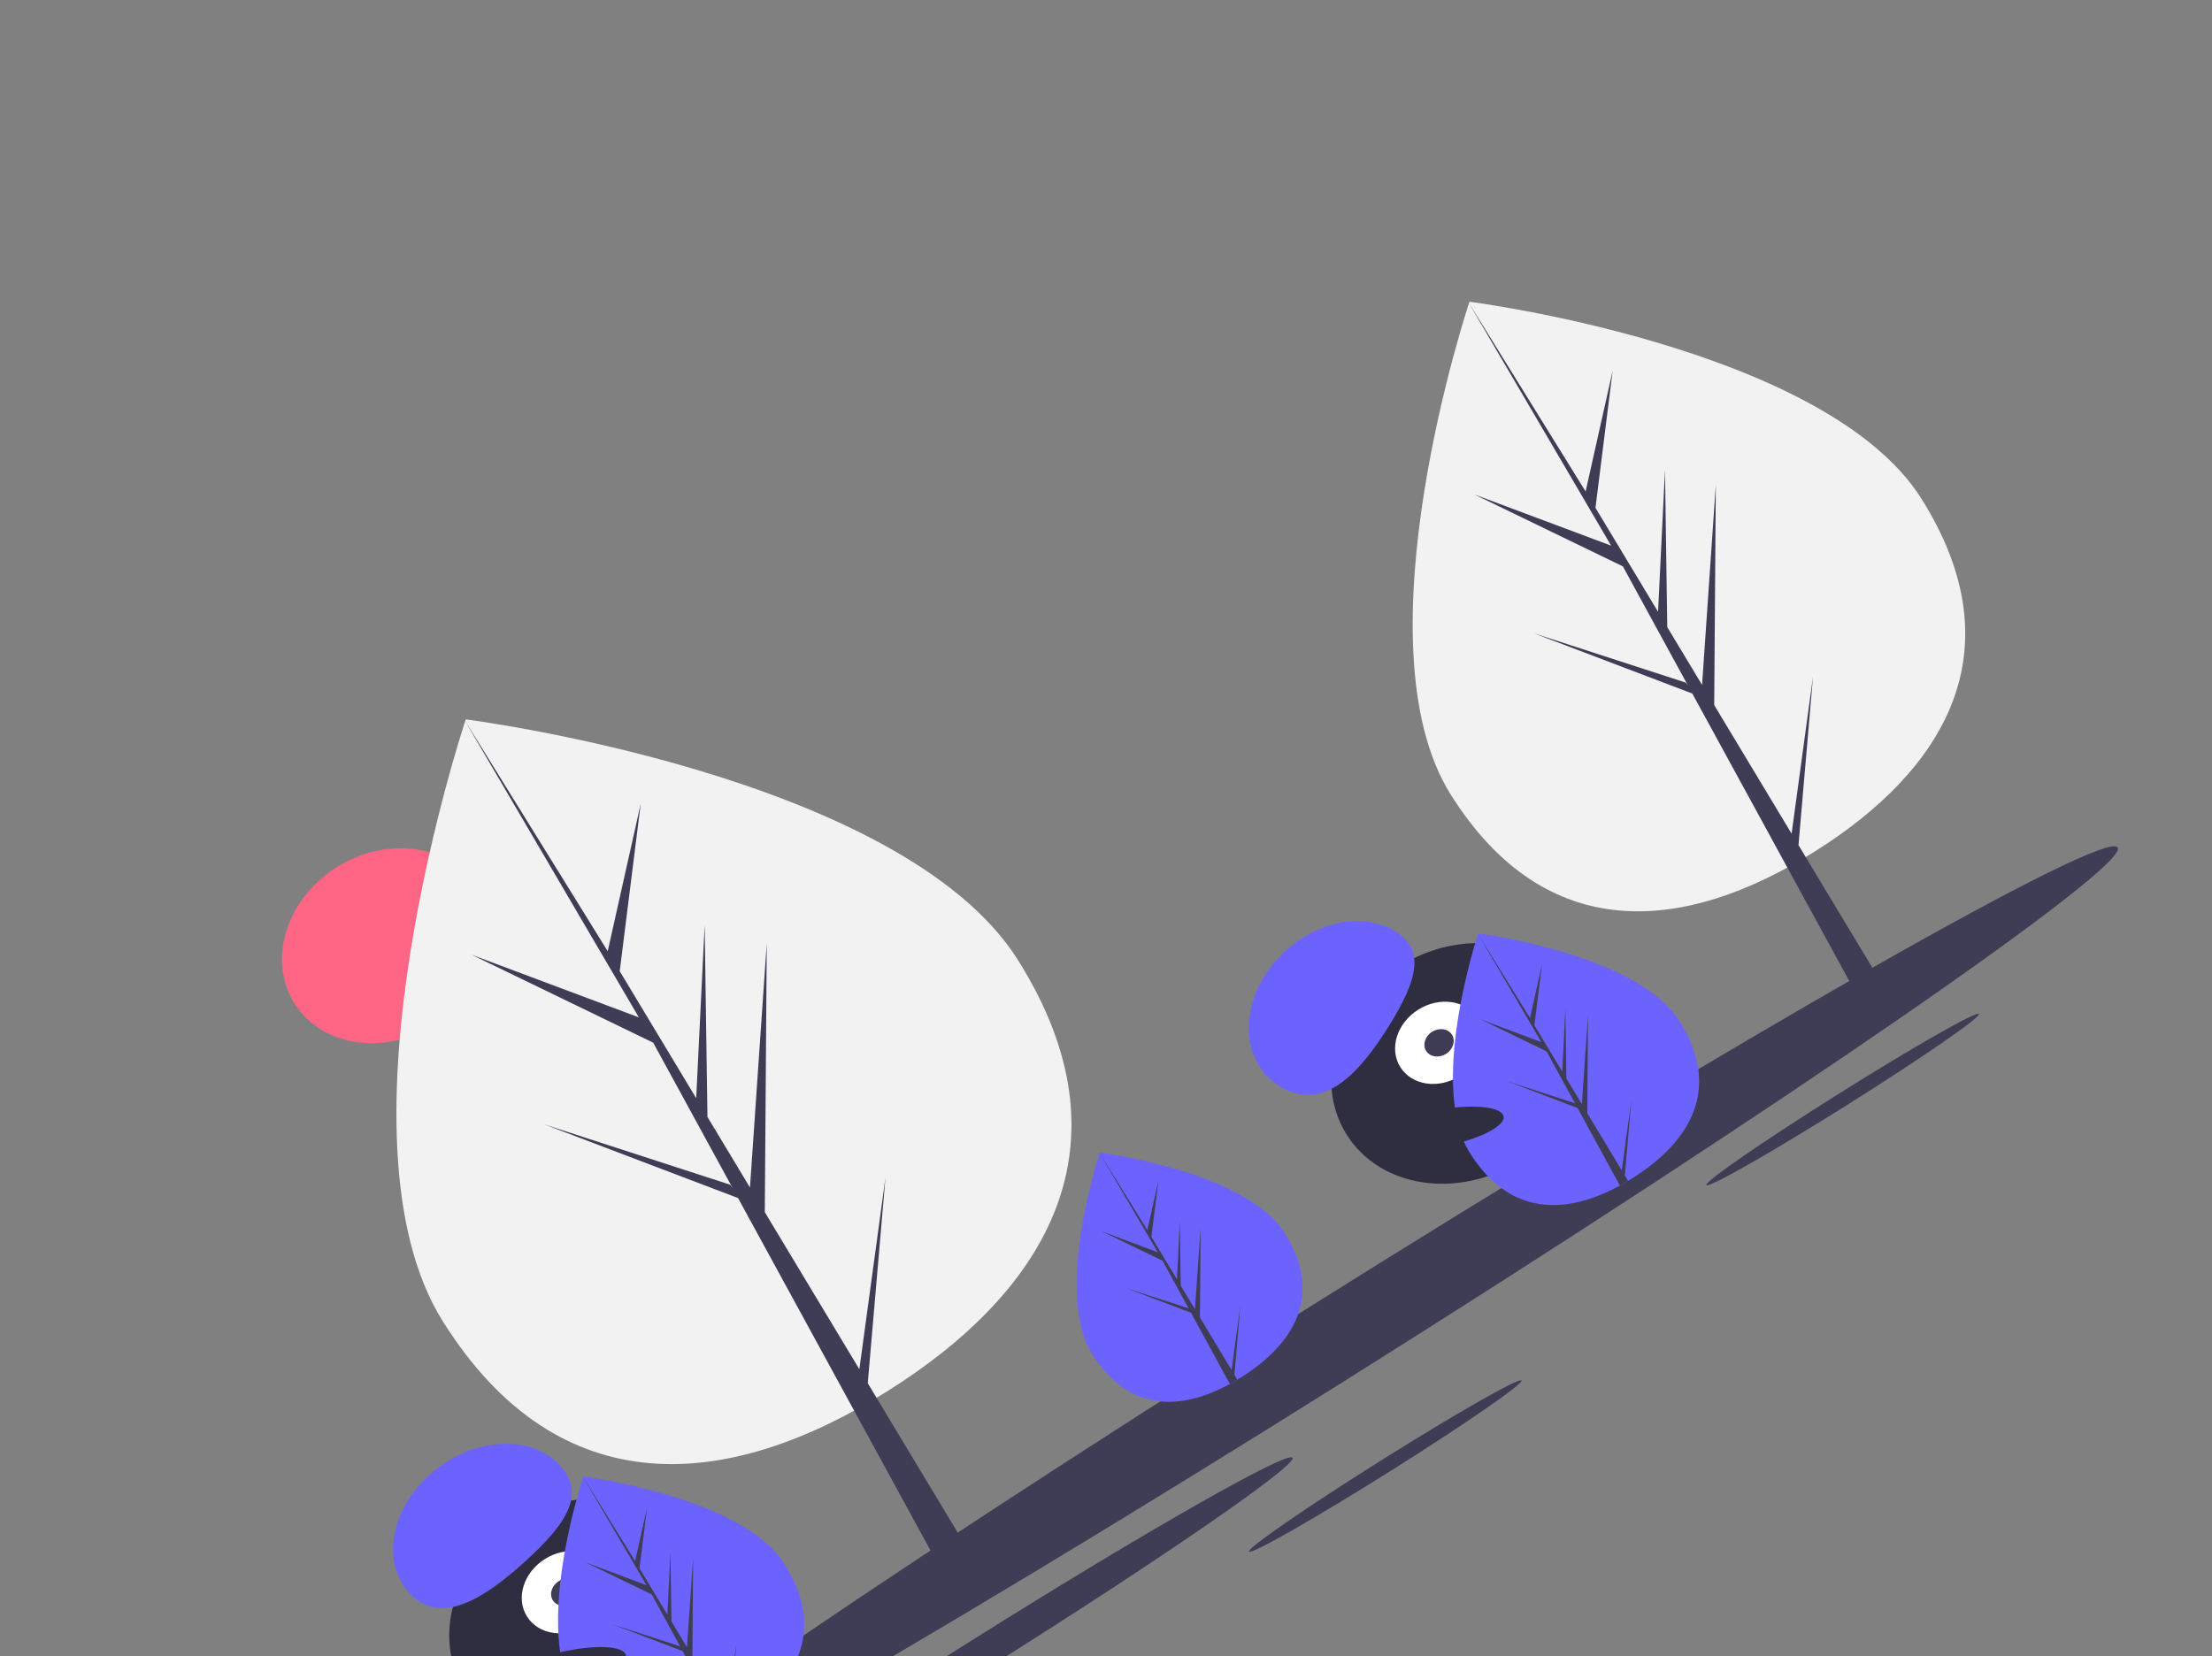 <svg width="641" height="480" viewBox="0 0 641 480" fill="none" xmlns="http://www.w3.org/2000/svg">
<rect x="0" y="0" width="641" height="480" fill="#808080" stroke="none"/>
<g clip-path="url(#clip0)">
<path d="M126.222 296.897C140.914 287.671 146.417 269.991 138.515 257.409C130.613 244.827 112.298 242.106 97.606 251.333C82.915 260.559 77.411 278.239 85.313 290.821C93.215 303.404 111.531 306.124 126.222 296.897Z" fill="#FF6584"/>
<path d="M295.02 278.311C328.781 332.067 303.255 374.271 257.226 403.178C211.197 432.085 162.095 436.75 128.335 382.993C94.575 329.237 134.969 208.509 134.969 208.509C134.969 208.509 261.26 224.555 295.02 278.311Z" fill="#F2F2F2"/>
<path d="M249.025 396.862L221.625 351.337L222.193 273.37L217.326 344.195L205.006 323.725L204.199 268.082L201.745 318.308L179.586 281.492L185.669 232.969L176.102 275.703L134.636 208.719L187.39 298.737L185.325 294.953L136.727 276.751L189.29 302.216L212.325 344.408L211.574 343.377L157.753 325.904L213.873 347.245L216.754 352.522L216.747 352.633L217.034 353.034L275.476 460.081L283.895 454.794L251.464 400.912L256.599 341.239L249.025 396.862Z" fill="#3F3D56"/>
<path d="M556.826 144.591C584.461 188.593 563.566 223.139 525.89 246.801C488.213 270.463 448.021 274.281 420.386 230.279C392.752 186.277 425.817 87.456 425.817 87.456C425.817 87.456 529.192 100.589 556.826 144.591Z" fill="#F2F2F2"/>
<path d="M519.177 241.631L496.748 204.366L497.213 140.547L493.23 198.52L483.145 181.765L482.484 136.218L480.476 177.331L462.338 147.195L467.316 107.477L459.485 142.457L425.544 87.627L468.726 161.311L467.035 158.214L427.255 143.315L470.281 164.159L489.136 198.695L488.521 197.851L444.466 183.548L490.403 201.017L492.761 205.336L492.755 205.428L492.99 205.756L540.828 293.379L547.719 289.051L521.173 244.946L525.377 196.101L519.177 241.631Z" fill="#3F3D56"/>
<path d="M389.433 400.389C516.741 320.436 617.139 251.154 613.677 245.643C610.216 240.131 504.206 300.477 376.898 380.43C249.59 460.383 149.192 529.665 152.654 535.177C156.115 540.688 262.125 480.342 389.433 400.389Z" fill="#3F3D56"/>
<path d="M535.019 320.416C556.824 306.722 574.02 294.856 573.427 293.912C572.834 292.968 554.677 303.304 532.873 316.998C511.068 330.692 493.872 342.558 494.465 343.502C495.058 344.446 513.215 334.11 535.019 320.416Z" fill="#3F3D56"/>
<path d="M402.508 426.628C424.313 412.934 441.508 401.067 440.916 400.123C440.323 399.179 422.166 409.515 400.361 423.209C378.556 436.903 361.36 448.77 361.953 449.714C362.546 450.658 380.703 440.322 402.508 426.628Z" fill="#3F3D56"/>
<path d="M286.816 483.07C336.632 451.784 375.918 424.674 374.563 422.517C373.209 420.36 331.727 443.974 281.911 475.26C232.094 506.546 192.808 533.656 194.163 535.813C195.517 537.97 236.999 514.356 286.816 483.07Z" fill="#3F3D56"/>
<path d="M185.135 497.301C203.269 485.912 210.063 464.089 200.309 448.557C190.555 433.026 167.947 429.668 149.812 441.057C131.677 452.446 124.884 474.269 134.638 489.801C144.392 505.332 167 508.69 185.135 497.301Z" fill="#2F2E41"/>
<path d="M169.973 471.096C176.171 467.204 178.493 459.745 175.159 454.437C171.825 449.129 164.098 447.981 157.901 451.873C151.703 455.766 149.381 463.225 152.714 468.533C156.048 473.841 163.775 474.989 169.973 471.096Z" fill="white"/>
<path d="M165.949 464.689C168.015 463.391 168.789 460.905 167.677 459.136C166.566 457.366 163.991 456.984 161.925 458.281C159.859 459.579 159.085 462.065 160.196 463.834C161.307 465.604 163.883 465.986 165.949 464.689Z" fill="#3F3D56"/>
<path d="M119.358 462.483C110.444 453.865 112.661 438.264 124.31 427.638C135.958 417.012 152.628 415.385 161.542 424.003C170.456 432.621 164.02 441.771 152.371 452.397C140.722 463.023 128.273 471.101 119.358 462.483Z" fill="#6C63FF"/>
<path d="M227.414 453.411C239.727 473.016 230.418 488.408 213.631 498.951C213.242 499.196 212.851 499.436 212.459 499.672C211.672 500.146 210.882 500.598 210.093 501.032C194.365 509.628 178.074 509.823 166.623 491.59C154.772 472.72 167.974 431.227 168.982 428.137L168.984 428.132C169.022 428.012 169.042 427.953 169.042 427.953C169.042 427.953 215.102 433.805 227.414 453.411Z" fill="#6C63FF"/>
<path d="M210.639 496.648L213.401 476.362L211.529 498.126L212.459 499.672C211.672 500.146 210.882 500.598 210.092 501.032L198.972 480.664L198.867 480.518L198.869 480.476L197.819 478.553L177.351 470.768L196.982 477.141L197.255 477.519L188.853 462.129L169.682 452.842L187.336 459.455L168.982 428.137L168.92 428.03L168.984 428.132L184.043 452.46L187.533 436.874L185.315 454.571L193.396 467.999L194.29 449.68L194.585 469.975L199.077 477.44L200.854 451.609L200.646 480.044L210.639 496.648Z" fill="#3F3D56"/>
<path d="M440.73 336.357C458.865 324.968 465.658 303.144 455.904 287.613C446.15 272.082 423.542 268.724 405.407 280.113C387.273 291.502 380.479 313.325 390.233 328.856C399.987 344.388 422.595 347.746 440.73 336.357Z" fill="#2F2E41"/>
<path d="M439.909 328.826L431.949 337.324L446.389 348.658L454.348 340.16L439.909 328.826Z" fill="#2F2E41"/>
<path d="M455.827 311.832L447.868 320.33L462.308 331.664L470.267 323.166L455.827 311.832Z" fill="#2F2E41"/>
<path d="M455.708 343.685C459.371 339.774 461.213 335.718 459.822 334.627C458.431 333.535 454.334 335.82 450.671 339.731C447.008 343.643 445.166 347.698 446.557 348.79C447.948 349.882 452.045 347.596 455.708 343.685Z" fill="#2F2E41"/>
<path d="M471.29 326.425C474.953 322.514 476.795 318.459 475.404 317.367C474.013 316.275 469.916 318.561 466.253 322.472C462.59 326.383 460.748 330.439 462.139 331.53C463.53 332.622 467.627 330.337 471.29 326.425Z" fill="#2F2E41"/>
<path d="M423.052 311.866C429.25 307.974 431.572 300.515 428.238 295.207C424.905 289.899 417.178 288.751 410.98 292.644C404.782 296.536 402.46 303.995 405.794 309.303C409.127 314.611 416.854 315.759 423.052 311.866Z" fill="white"/>
<path d="M419.028 305.459C421.094 304.161 421.868 301.675 420.757 299.906C419.646 298.136 417.07 297.754 415.004 299.051C412.938 300.349 412.164 302.835 413.275 304.604C414.386 306.374 416.962 306.756 419.028 305.459Z" fill="#3F3D56"/>
<path d="M372.985 316.005C361.276 310.733 358.345 295.904 366.438 282.883C374.531 269.862 390.583 263.58 402.291 268.851C413.999 274.123 410.607 284.299 402.514 297.32C394.422 310.341 384.693 321.276 372.985 316.005Z" fill="#6C63FF"/>
<path d="M372.297 357.415C383.6 375.412 375.054 389.541 359.644 399.219C359.287 399.443 358.928 399.664 358.568 399.88C357.846 400.316 357.121 400.731 356.396 401.129C341.959 409.02 327.005 409.199 316.493 392.461C305.615 375.14 317.733 337.052 318.659 334.215L318.66 334.21C318.696 334.1 318.714 334.046 318.714 334.046C318.714 334.046 360.994 339.418 372.297 357.415Z" fill="#6C63FF"/>
<path d="M356.898 397.104L359.433 378.483L357.715 398.461L358.568 399.88C357.846 400.316 357.12 400.731 356.396 401.129L346.188 382.432L346.092 382.298L346.094 382.26L345.13 380.494L326.341 373.348L344.361 379.198L344.612 379.545L336.899 365.418L319.301 356.893L335.506 362.963L318.658 334.215L318.601 334.117L318.66 334.21L332.483 356.542L335.687 342.235L333.651 358.48L341.07 370.806L341.89 353.99L342.161 372.62L346.285 379.472L347.916 355.761L347.725 381.863L356.898 397.104Z" fill="#3F3D56"/>
<path d="M486.74 296.008C499.053 315.614 489.744 331.005 472.956 341.549C472.567 341.793 472.177 342.033 471.784 342.269C470.998 342.743 470.207 343.195 469.418 343.629C453.691 352.226 437.4 352.42 425.948 334.187C414.098 315.317 427.299 273.825 428.308 270.734L428.309 270.729C428.348 270.609 428.368 270.551 428.368 270.551C428.368 270.551 474.427 276.402 486.74 296.008Z" fill="#6C63FF"/>
<path d="M469.965 339.245L472.727 318.959L470.855 340.723L471.784 342.269C470.998 342.743 470.207 343.195 469.418 343.629L458.298 323.261L458.193 323.115L458.195 323.074L457.145 321.15L436.676 313.366L456.307 319.739L456.58 320.116L448.178 304.727L429.008 295.439L446.661 302.052L428.308 270.734L428.246 270.627L428.309 270.729L443.368 295.057L446.859 279.471L444.64 297.169L452.722 310.596L453.615 292.277L453.911 312.572L458.403 320.037L460.18 294.206L459.972 322.641L469.965 339.245Z" fill="#3F3D56"/>
<path d="M435.727 323.76C435.563 320.791 427.095 319.857 416.812 321.675C406.53 323.492 398.327 327.372 398.49 330.341C398.654 333.309 407.122 334.243 417.405 332.426C427.687 330.608 435.89 326.728 435.727 323.76Z" fill="#2F2E41"/>
<path d="M181.39 479.9C181.027 476.972 172.44 476.541 162.209 478.938C151.978 481.334 143.978 485.651 144.34 488.579C144.702 491.507 153.29 491.938 163.521 489.541C173.751 487.144 181.752 482.828 181.39 479.9Z" fill="#2F2E41"/>
</g>
<defs>
<clipPath id="clip0">
<rect width="550" height="327" fill="white" transform="translate(0.525 292.943) rotate(-32.13)"/>
</clipPath>
</defs>
</svg>
